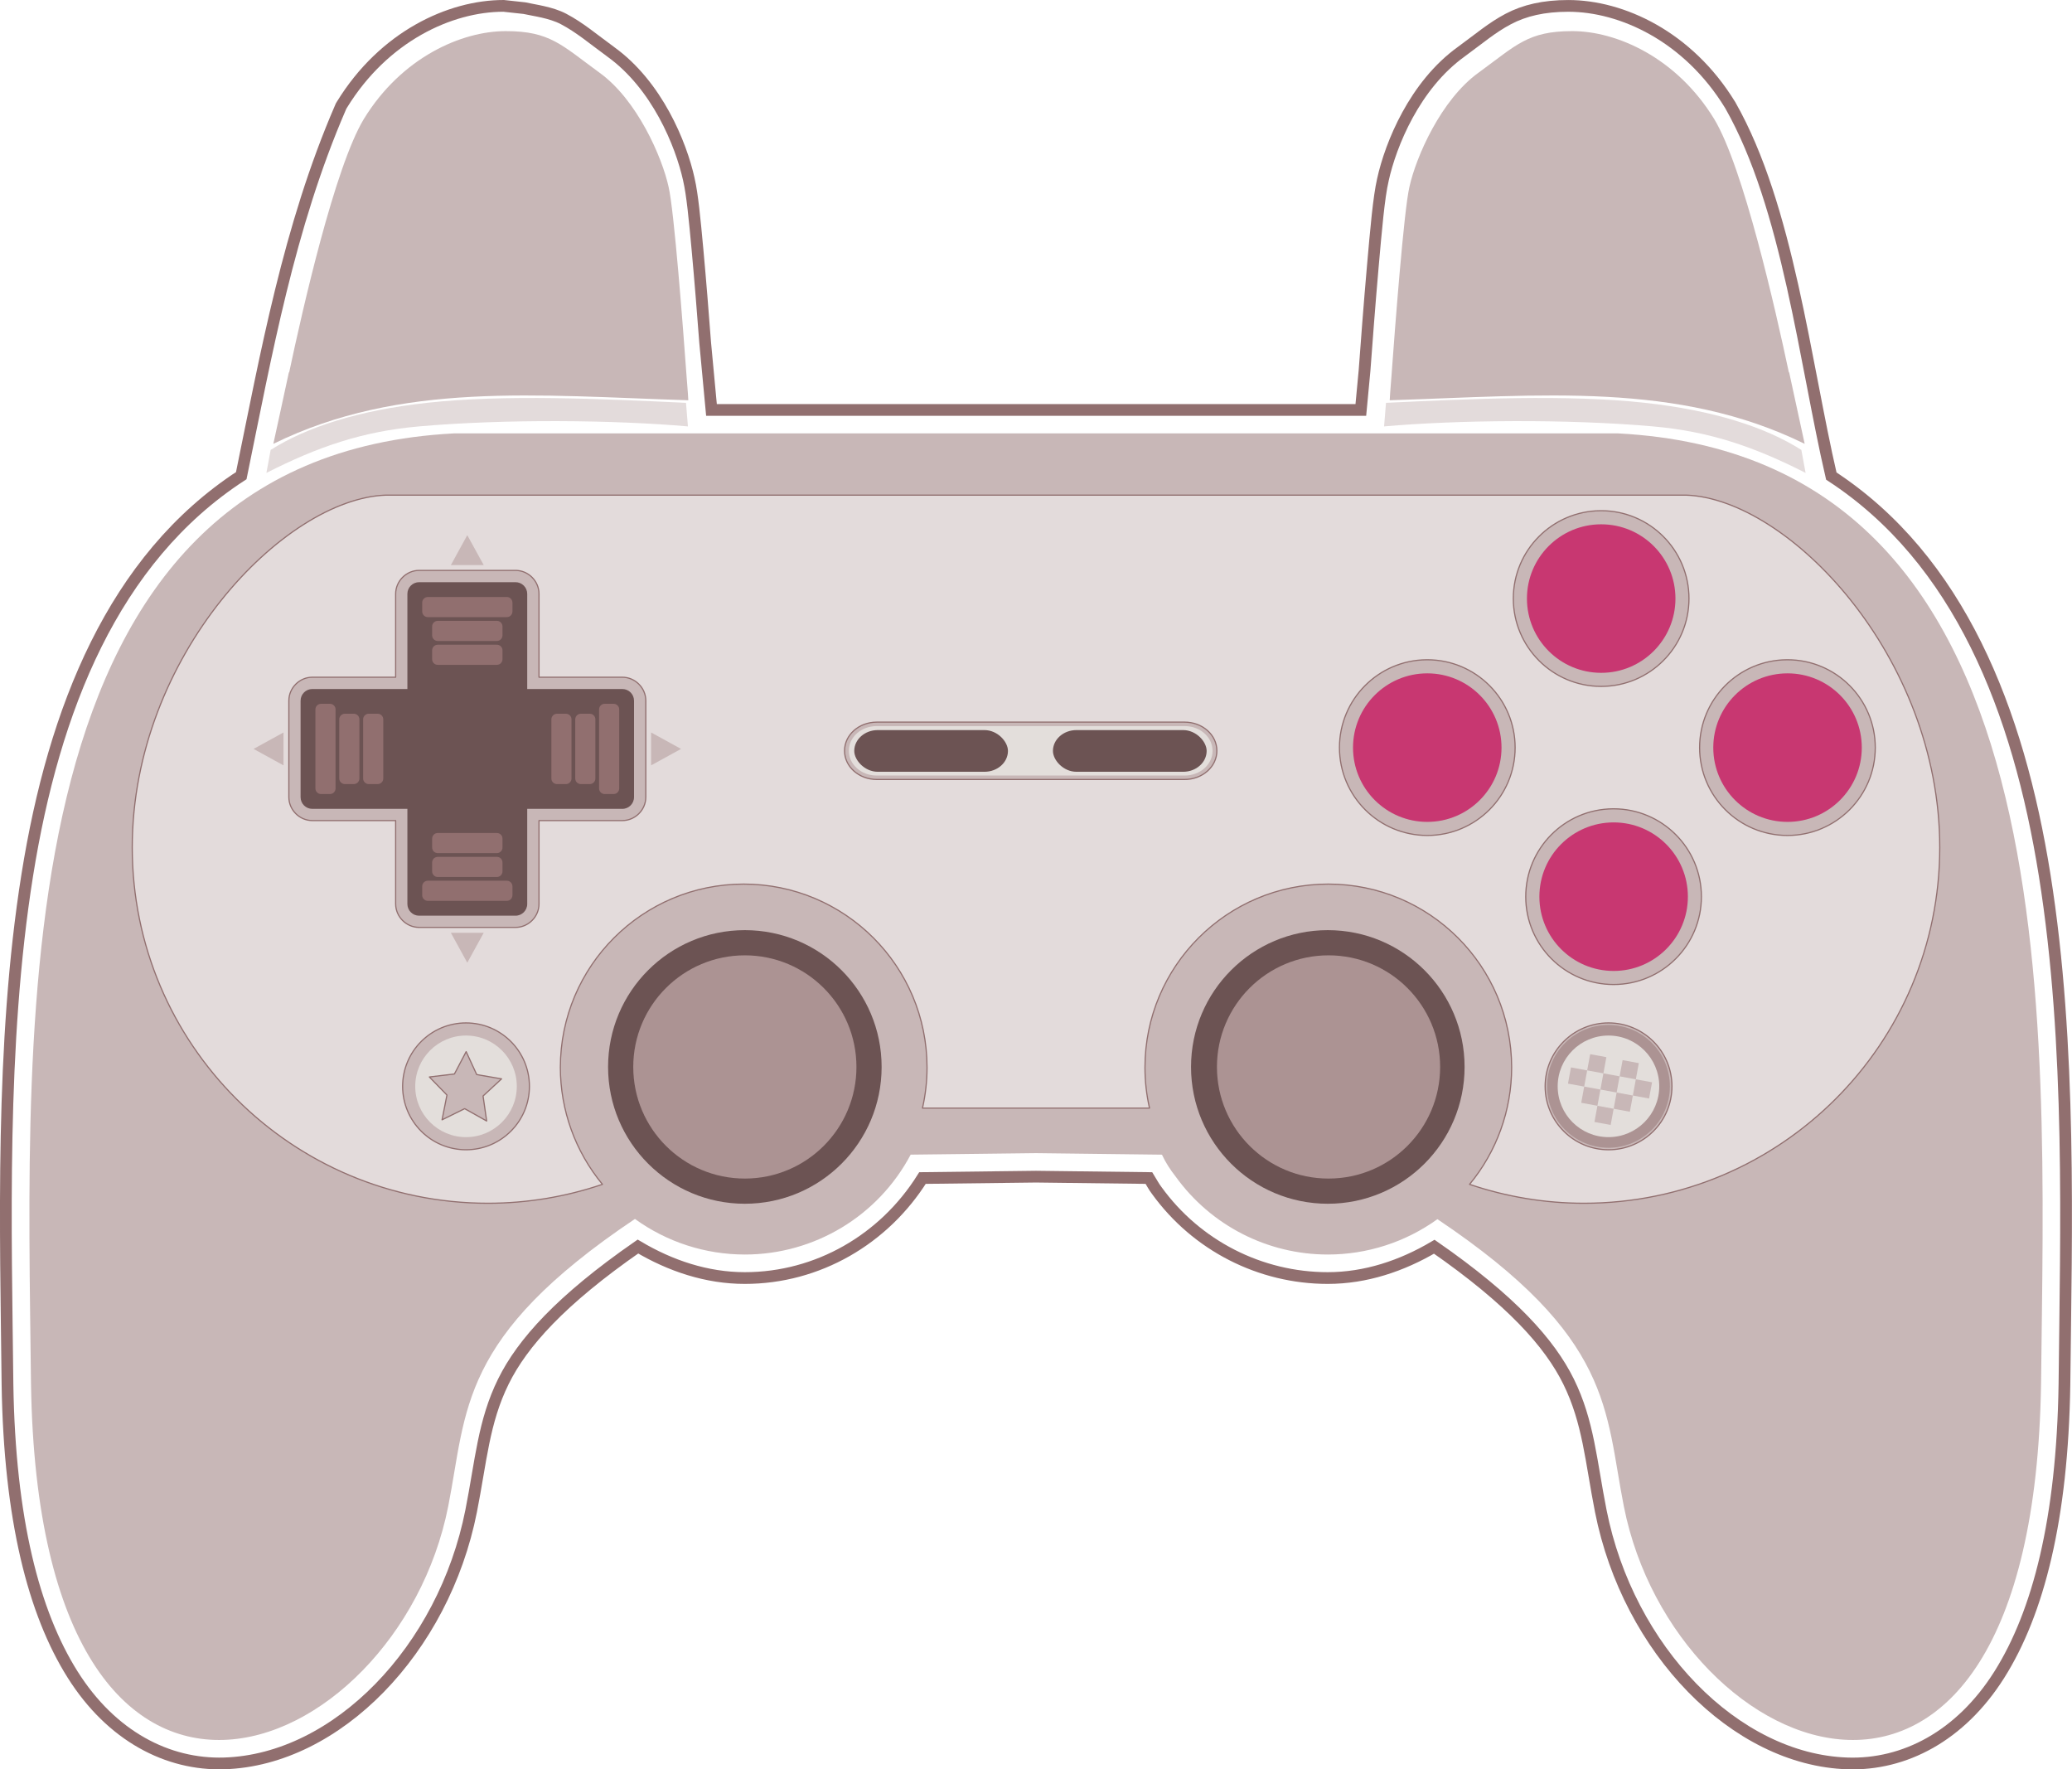 <?xml version="1.0" encoding="UTF-8"?>
<svg width="88.288mm" height="75.376mm" version="1.1" viewBox="0 0 88.288 75.376" xmlns="http://www.w3.org/2000/svg" xmlns:cc="http://creativecommons.org/ns#" xmlns:dc="http://purl.org/dc/elements/1.1/" xmlns:rdf="http://www.w3.org/1999/02/22-rdf-syntax-ns#">
<g transform="translate(-37.153 -46.992)">
<g>
<path d="m58.611 47.242c-2.279 0-5.103 1.3-6.889 4.211l-0.037 0.061-0.027 0.064c-2.201 5.08-3.17 10.541-4.225 15.678-5.458 3.547-7.991 9.962-9.117 17.008-1.157 7.237-0.914 15.202-0.844 21.707v6e-3c0.09 5.728 1.115 9.719 2.775 12.354s4.06 3.86 6.461 3.785c4.801-0.149 9.353-4.845 10.521-10.754 0.421-2.126 0.525-3.797 1.375-5.519 0.806-1.633 2.439-3.462 5.731-5.746 1.386 0.823 2.933 1.342 4.555 1.342 3.11 3e-5 5.935-1.65 7.57-4.26l4.836-0.059 4.814 0.059c0.112 0.178 0.204 0.368 0.334 0.533 1.69 2.338 4.4 3.727 7.285 3.727 1.615-2e-5 3.157-0.517 4.539-1.334 3.286 2.282 4.916 4.11 5.721 5.742 0.849 1.721 0.953 3.391 1.373 5.516 1.169 5.909 5.722 10.605 10.523 10.754 2.401 0.075 4.801-1.15 6.461-3.785s2.683-6.626 2.773-12.354v-6e-3c0.07-6.5 0.312-14.459-0.842-21.691-1.123-7.042-3.647-13.454-9.092-17.008-1.127-4.852-1.845-11.472-4.299-15.789l-8e-3 -0.016-0.01-0.014c-1.785-2.911-4.609-4.211-6.889-4.211-1.047 0-1.866 0.192-2.561 0.559-0.693 0.366-1.229 0.83-2.004 1.395l-2e-3 2e-3c-1.974 1.42-3 3.929-3.336 5.459v2e-3c-0.171 0.739-0.288 2.098-0.43 3.709-0.142 1.617-0.273 3.362-0.35 4.41l-0.158 1.678h-27.669l-0.266-2.836-2e-3 -0.018c-0.09-1.183-0.207-2.669-0.328-3.977-0.121-1.311-0.22-2.35-0.365-2.975-3.12e-4 -0.001 3.12e-4 -0.004 0-0.006-0.338-1.531-1.364-4.03-3.334-5.447l-2e-3 -2e-3c-0.775-0.565-1.31-1.029-2.004-1.395-0.54-0.285-1.252-0.368-1.674-0.463z" color="#000000" color-rendering="auto" dominant-baseline="auto" fill="none" image-rendering="auto" shape-rendering="auto" solid-color="#000000" stop-color="#000000" stroke="#916f6f" stroke-width=".5" style="font-feature-settings:normal;font-variant-alternates:normal;font-variant-caps:normal;font-variant-east-asian:normal;font-variant-ligatures:normal;font-variant-numeric:normal;font-variant-position:normal;font-variation-settings:normal;inline-size:0;isolation:auto;mix-blend-mode:normal;paint-order:stroke markers fill;shape-margin:0;shape-padding:0;text-decoration-color:#000000;text-decoration-line:none;text-decoration-style:solid;text-indent:0;text-orientation:mixed;text-transform:none;white-space:normal"/>
</g>
<path d="m56.504 65.455c-19.317 1.003-18.199 24.807-18.03 40.505 0.354 22.456 15.597 16.223 17.777 5.206 0.811-4.1 0.428-7.198 7.957-12.245 1.363 0.986 3.002 1.516 4.684 1.516 2.961 3e-5 5.68-1.637 7.065-4.255l5.341-0.064 5.366 0.065c0.148 0.321 0.346 0.632 0.581 0.93 1.502 2.087 3.916 3.324 6.487 3.324 1.676-1e-5 3.31-0.527 4.67-1.506 7.514 5.041 7.132 8.138 7.943 12.235 2.179 11.017 17.423 17.25 17.777-5.206 0.169-15.698 1.286-39.502-18.031-40.505z" fill="#c8b7b7"/>
<path d="m53.599 68.085c-4.349 0.15-10.811 6.847-10.811 15.009 1.7e-4 8.372 6.787 15.159 15.16 15.159 1.658-1.22e-4 3.305-0.272 4.875-0.806-1.159-1.401-1.793-3.162-1.793-4.979 6.6e-5 -4.314 3.498-7.812 7.812-7.812 4.314 7.1e-5 7.812 3.498 7.812 7.812 1.3e-5 0.583-0.065 1.163-0.194 1.732h9.674c-0.129-0.568-0.194-1.149-0.194-1.732 6.6e-5 -4.314 3.498-7.812 7.812-7.812 4.314 7.1e-5 7.812 3.498 7.812 7.812 2e-5 1.818-0.634 3.579-1.793 4.979 1.57 0.533 3.217 0.806 4.875 0.806 8.372 1.19e-4 15.16-6.787 15.16-15.159 0-8.162-6.463-14.859-10.811-15.009zm51.757 0.664h5.3e-4c7e-3 -2.1e-5 0.014-2.1e-5 0.021 0 2.067-1.11e-4 3.743 1.676 3.743 3.743-1.8e-4 2.067-1.676 3.743-3.743 3.742-2.067-1.74e-4 -3.742-1.676-3.742-3.742-1.5e-4 -2.059 1.662-3.731 3.721-3.743zm-50.344 2.543h4.108c0.545 2e-6 1 0.455 1 1v3.551h3.551c0.545 0 1 0.454 1 1v4.107c-3e-6 0.546-0.454 1-1 1h-3.551v3.551c0 0.545-0.454 1-1 1h-4.108c-0.546 0-1-0.454-1-1v-3.551h-3.551c-0.546 0-1-0.454-1-1v-4.107c0-0.546 0.455-1 1-1h3.551v-3.551c0-0.546 0.455-1 1-1zm42.936 3.807h5.29e-4c0.007-2.1e-5 0.014-2.1e-5 0.021 0 2.067-1.11e-4 3.743 1.676 3.743 3.743-1.8e-4 2.067-1.676 3.743-3.743 3.742-2.067-1.74e-4 -3.742-1.676-3.742-3.742-1.48e-4 -2.059 1.662-3.731 3.721-3.743zm15.346 0h5.3e-4c7e-3 -2.1e-5 0.014-2.1e-5 0.021 0 2.067-1.11e-4 3.743 1.676 3.743 3.743-1.8e-4 2.067-1.676 3.743-3.743 3.742-2.067-1.74e-4 -3.742-1.676-3.742-3.742-1.5e-4 -2.059 1.662-3.731 3.721-3.743zm-38.779 2.657h13.113c0.762 0 1.376 0.544 1.376 1.221 0 0.677-0.614 1.222-1.376 1.222h-13.113c-0.762 0-1.376-0.545-1.376-1.222 0-0.677 0.613-1.221 1.376-1.221zm31.371 3.693c7e-3 -2.1e-5 0.014-2.1e-5 0.021 0 2.067-1.11e-4 3.743 1.676 3.743 3.743-1.7e-4 2.067-1.676 3.743-3.743 3.742-2.067-1.74e-4 -3.742-1.676-3.742-3.742-1.4e-4 -2.059 1.663-3.731 3.721-3.743zm-48.876 9.121c1.492-4.8e-5 2.702 1.21 2.702 2.702 4.8e-5 1.492-1.21 2.702-2.702 2.702-1.492-2.38e-4 -2.701-1.21-2.701-2.702-4.7e-5 -1.492 1.209-2.701 2.701-2.702zm48.683 0c1.492-4.8e-5 2.702 1.21 2.702 2.702 4e-5 1.492-1.21 2.702-2.702 2.702-1.492-2.38e-4 -2.701-1.21-2.701-2.702-5e-5 -1.492 1.209-2.701 2.701-2.702z" fill="#e3dbdb" stroke="#916f6f" stroke-linecap="square" stroke-linejoin="round" stroke-width=".05" style="paint-order:markers stroke fill"/>
<circle cx="68.891" cy="92.446" r="5.828" fill="#6c5353" style="paint-order:markers stroke fill"/>
<circle cx="93.731" cy="92.446" r="5.828" fill="#6c5353" style="paint-order:markers stroke fill"/>
<circle cx="97.969" cy="78.842" r="3.164" fill="#c83771" style="paint-order:markers stroke fill" id="button-Y"/>
<path d="m55.012 71.794c-0.277 0-0.5 0.223-0.5 0.5v4.051h-4.051c-0.277 0-0.5 0.223-0.5 0.5v4.106c0 0.277 0.223 0.5 0.5 0.5h4.051v4.051c0 0.277 0.223 0.5 0.5 0.5h4.106c0.277 0 0.5-0.223 0.5-0.5v-4.051h4.051c0.277 0 0.5-0.223 0.5-0.5v-4.106c0-0.277-0.223-0.5-0.5-0.5h-4.051v-4.051c0-0.277-0.223-0.5-0.5-0.5z" fill="#6c5353" style="paint-order:markers stroke fill"/>
<path d="m74.507 77.925c-0.657 0-1.185 0.469-1.185 1.053 0 0.583 0.529 1.053 1.185 1.053h13.127c0.657 0 1.186-0.47 1.186-1.053 0-0.583-0.529-1.053-1.186-1.053z" fill="#e3dedb" style="paint-order:markers stroke fill"/>
<rect x="73.553" y="78.095" width="6.549" height="1.776" rx="1" ry="1" fill="#6c5353" style="paint-order:markers stroke fill" id="button-select"/>
<rect x="82.019" y="78.095" width="6.549" height="1.776" rx="1" ry="1" fill="#6c5353" style="paint-order:markers stroke fill" id="button-start"/>
<circle cx="57.01" cy="93.272" r="2.164" fill="#e3dedb" style="paint-order:markers stroke fill" id="button-star"/>
<circle cx="105.69" cy="93.272" r="2.617" fill="#ac9393" style="paint-order:markers stroke fill"/>
<circle cx="105.69" cy="93.272" r="2.164" fill="#e3dedb" style="paint-order:markers stroke fill" id="button-heart"/>
<circle cx="105.38" cy="72.492" r="3.164" fill="#c83771" style="paint-order:markers stroke fill" id="button-X"/>
<circle cx="105.91" cy="85.192" r="3.164" fill="#c83771" style="paint-order:markers stroke fill" id="button-B"/>
<circle cx="113.32" cy="78.842" r="3.164" fill="#c83771" style="paint-order:markers stroke fill" id="button-A"/>
<circle cx="68.891" cy="92.446" r="4.755" fill="#ac9393" style="paint-order:markers stroke fill" id="joystick-left"/>
<circle cx="93.762" cy="92.446" r="4.755" fill="#ac9393" style="paint-order:markers stroke fill" id="joystick-right"/>
<path transform="matrix(1.567 0 0 1.568 -31.954 -53.448)" d="m57.335 94.513-0.598-0.335-0.615 0.303 0.133-0.673-0.478-0.491 0.681-0.081 0.319-0.607 0.287 0.623 0.676 0.116-0.503 0.466z" fill="#c8b7b7" stroke="#916f6f" stroke-linecap="square" stroke-linejoin="round" stroke-width=".032" style="paint-order:markers stroke fill"/>
<path d="m104.91 91.902-0.127 0.69 0.691 0.127 0.127-0.69zm0.564 0.817-0.127 0.69 0.691 0.127 0.127-0.69zm0.691 0.127 0.691 0.127 0.127-0.69-0.691-0.127zm0.691 0.127-0.127 0.69 0.691 0.127 0.127-0.69zm-0.127 0.69-0.691-0.127-0.127 0.691 0.691 0.127zm-0.818 0.564-0.691-0.127-0.127 0.69 0.691 0.127zm-0.691-0.127 0.127-0.691-0.691-0.127-0.127 0.691zm-0.564-0.817 0.127-0.69-0.691-0.127-0.127 0.69z" fill="#c8b7b7" style="paint-order:markers stroke fill"/>
<path transform="scale(.265)" d="m221.53 182.33c-7.122 0-16.75 4.22-22.816 14.111-4.693 7.736-9.91 30.813-12.014 40.742-7.2e-4 1.3e-4 -0.053 8e-3 -0.053 8e-3 -0.659 3.099-2.496 11.49-2.496 11.49 20.484-10.06 42.427-7.766 66.723-7.006 0 0-0.074-1.552-0.271-3.768-0.561-7.725-1.999-26.677-2.894-30.521-1.055-4.814-5.078-14.044-11.145-18.396-6.066-4.418-7.912-6.66-15.033-6.66z" fill="#c8b7b7" id="trigger-L2"/>
<path d="m48.504 67.139 0.181-0.979c1.533-0.975 3.748-1.685 6.654-2.006 3.323-0.367 7.466-0.169 11.045 0l0.081 1.004c-3.135-0.277-7.799-0.323-11.464 0-2.406 0.212-4.309 0.868-6.496 1.981z" fill="#e3dbdb" id="trigger-L1"/>
<path transform="scale(.265)" d="m393 182.33c-7.122 0-8.967 2.242-15.033 6.66-6.066 4.352-10.089 13.583-11.145 18.396-0.895 3.845-2.333 22.796-2.894 30.521-0.197 2.216-0.271 3.768-0.271 3.768 24.296-0.76 46.237-3.054 66.721 7.006 0 0-1.835-8.391-2.494-11.49 0 0-0.052-8e-3 -0.053-8e-3 -2.103-9.929-7.32-33.006-12.014-40.742-6.067-9.891-15.695-14.111-22.816-14.111z" fill="#c8b7b7" id="trigger-R2"/>
<path d="m114.09 67.139-0.181-0.979c-1.533-0.975-3.748-1.685-6.654-2.006-3.323-0.367-7.466-0.169-11.045 0l-0.081 1.004c3.135-0.277 7.799-0.323 11.464 0 2.406 0.212 4.309 0.868 6.496 1.981z" fill="#e3dbdb" id="trigger-R1"/>
<path d="m56.364 71.066h1.401l-0.701-1.275z" fill="#c8b7b7" style="paint-order:markers stroke fill"/>
<path d="m56.364 86.73h1.401l-0.701 1.275z" fill="#c8b7b7" style="paint-order:markers stroke fill"/>
<path d="m64.897 78.197v1.401l1.275-0.701z" fill="#c8b7b7" style="paint-order:markers stroke fill"/>
<path d="m49.233 78.197v1.401l-1.275-0.701z" fill="#c8b7b7" style="paint-order:markers stroke fill"/>
<path d="m55.383 72.425c-0.133 0-0.24 0.107-0.24 0.24v0.378c0 0.133 0.107 0.24 0.24 0.24h3.365c0.133 0 0.24-0.107 0.24-0.24v-0.378c0-0.133-0.107-0.24-0.24-0.24zm0.423 1.016c-0.133 0-0.24 0.107-0.24 0.24v0.378c0 0.133 0.107 0.24 0.24 0.24h2.518c0.133 0 0.24-0.107 0.24-0.24v-0.378c0-0.133-0.107-0.24-0.24-0.24zm0 1.017c-0.133 0-0.24 0.107-0.24 0.24v0.378c0 0.133 0.107 0.24 0.24 0.24h2.518c0.133 0 0.24-0.107 0.24-0.24v-0.378c0-0.133-0.107-0.24-0.24-0.24z" fill="#916f6f" style="paint-order:markers stroke fill" id="arrow-up"/>
<path d="m55.383 85.37c-0.133 0-0.24-0.107-0.24-0.24v-0.378c0-0.133 0.107-0.24 0.24-0.24h3.365c0.133 0 0.24 0.107 0.24 0.24v0.378c0 0.133-0.107 0.24-0.24 0.24zm0.423-1.016c-0.133 0-0.24-0.107-0.24-0.24v-0.378c0-0.133 0.107-0.24 0.24-0.24h2.518c0.133 0 0.24 0.107 0.24 0.24v0.378c0 0.133-0.107 0.24-0.24 0.24zm0-1.017c-0.133 0-0.24-0.107-0.24-0.24v-0.378c0-0.133 0.107-0.24 0.24-0.24h2.518c0.133 0 0.24 0.107 0.24 0.24v0.378c0 0.133-0.107 0.24-0.24 0.24z" fill="#916f6f" style="paint-order:markers stroke fill"  id="arrow-down"/>
<path d="m63.538 77.215c0-0.133-0.107-0.24-0.24-0.24h-0.378c-0.133 0-0.24 0.107-0.24 0.24v3.365c0 0.133 0.107 0.24 0.24 0.24h0.378c0.133 0 0.24-0.107 0.24-0.24zm-1.016 0.423c0-0.133-0.107-0.24-0.24-0.24h-0.378c-0.133 0-0.24 0.107-0.24 0.24v2.518c0 0.133 0.107 0.24 0.24 0.24h0.378c0.133 0 0.24-0.107 0.24-0.24zm-1.017 0c0-0.133-0.107-0.24-0.24-0.24h-0.378c-0.133 0-0.24 0.107-0.24 0.24v2.518c0 0.133 0.107 0.24 0.24 0.24h0.378c0.133 0 0.24-0.107 0.24-0.24z" fill="#916f6f" style="paint-order:markers stroke fill"  id="arrow-right"/>
<path d="m50.593 77.215c0-0.133 0.107-0.24 0.24-0.24h0.378c0.133 0 0.24 0.107 0.24 0.24v3.365c0 0.133-0.107 0.24-0.24 0.24h-0.378c-0.133 0-0.24-0.107-0.24-0.24zm1.016 0.423c0-0.133 0.107-0.24 0.24-0.24h0.378c0.133 0 0.24 0.107 0.24 0.24v2.518c0 0.133-0.107 0.24-0.24 0.24h-0.378c-0.133 0-0.24-0.107-0.24-0.24zm1.017 0c0-0.133 0.107-0.24 0.24-0.24h0.378c0.133 0 0.24 0.107 0.24 0.24v2.518c0 0.133-0.107 0.24-0.24 0.24h-0.378c-0.133 0-0.24-0.107-0.24-0.24z" fill="#916f6f" style="paint-order:markers stroke fill"  id="arrow-left"/>
</g>
</svg>